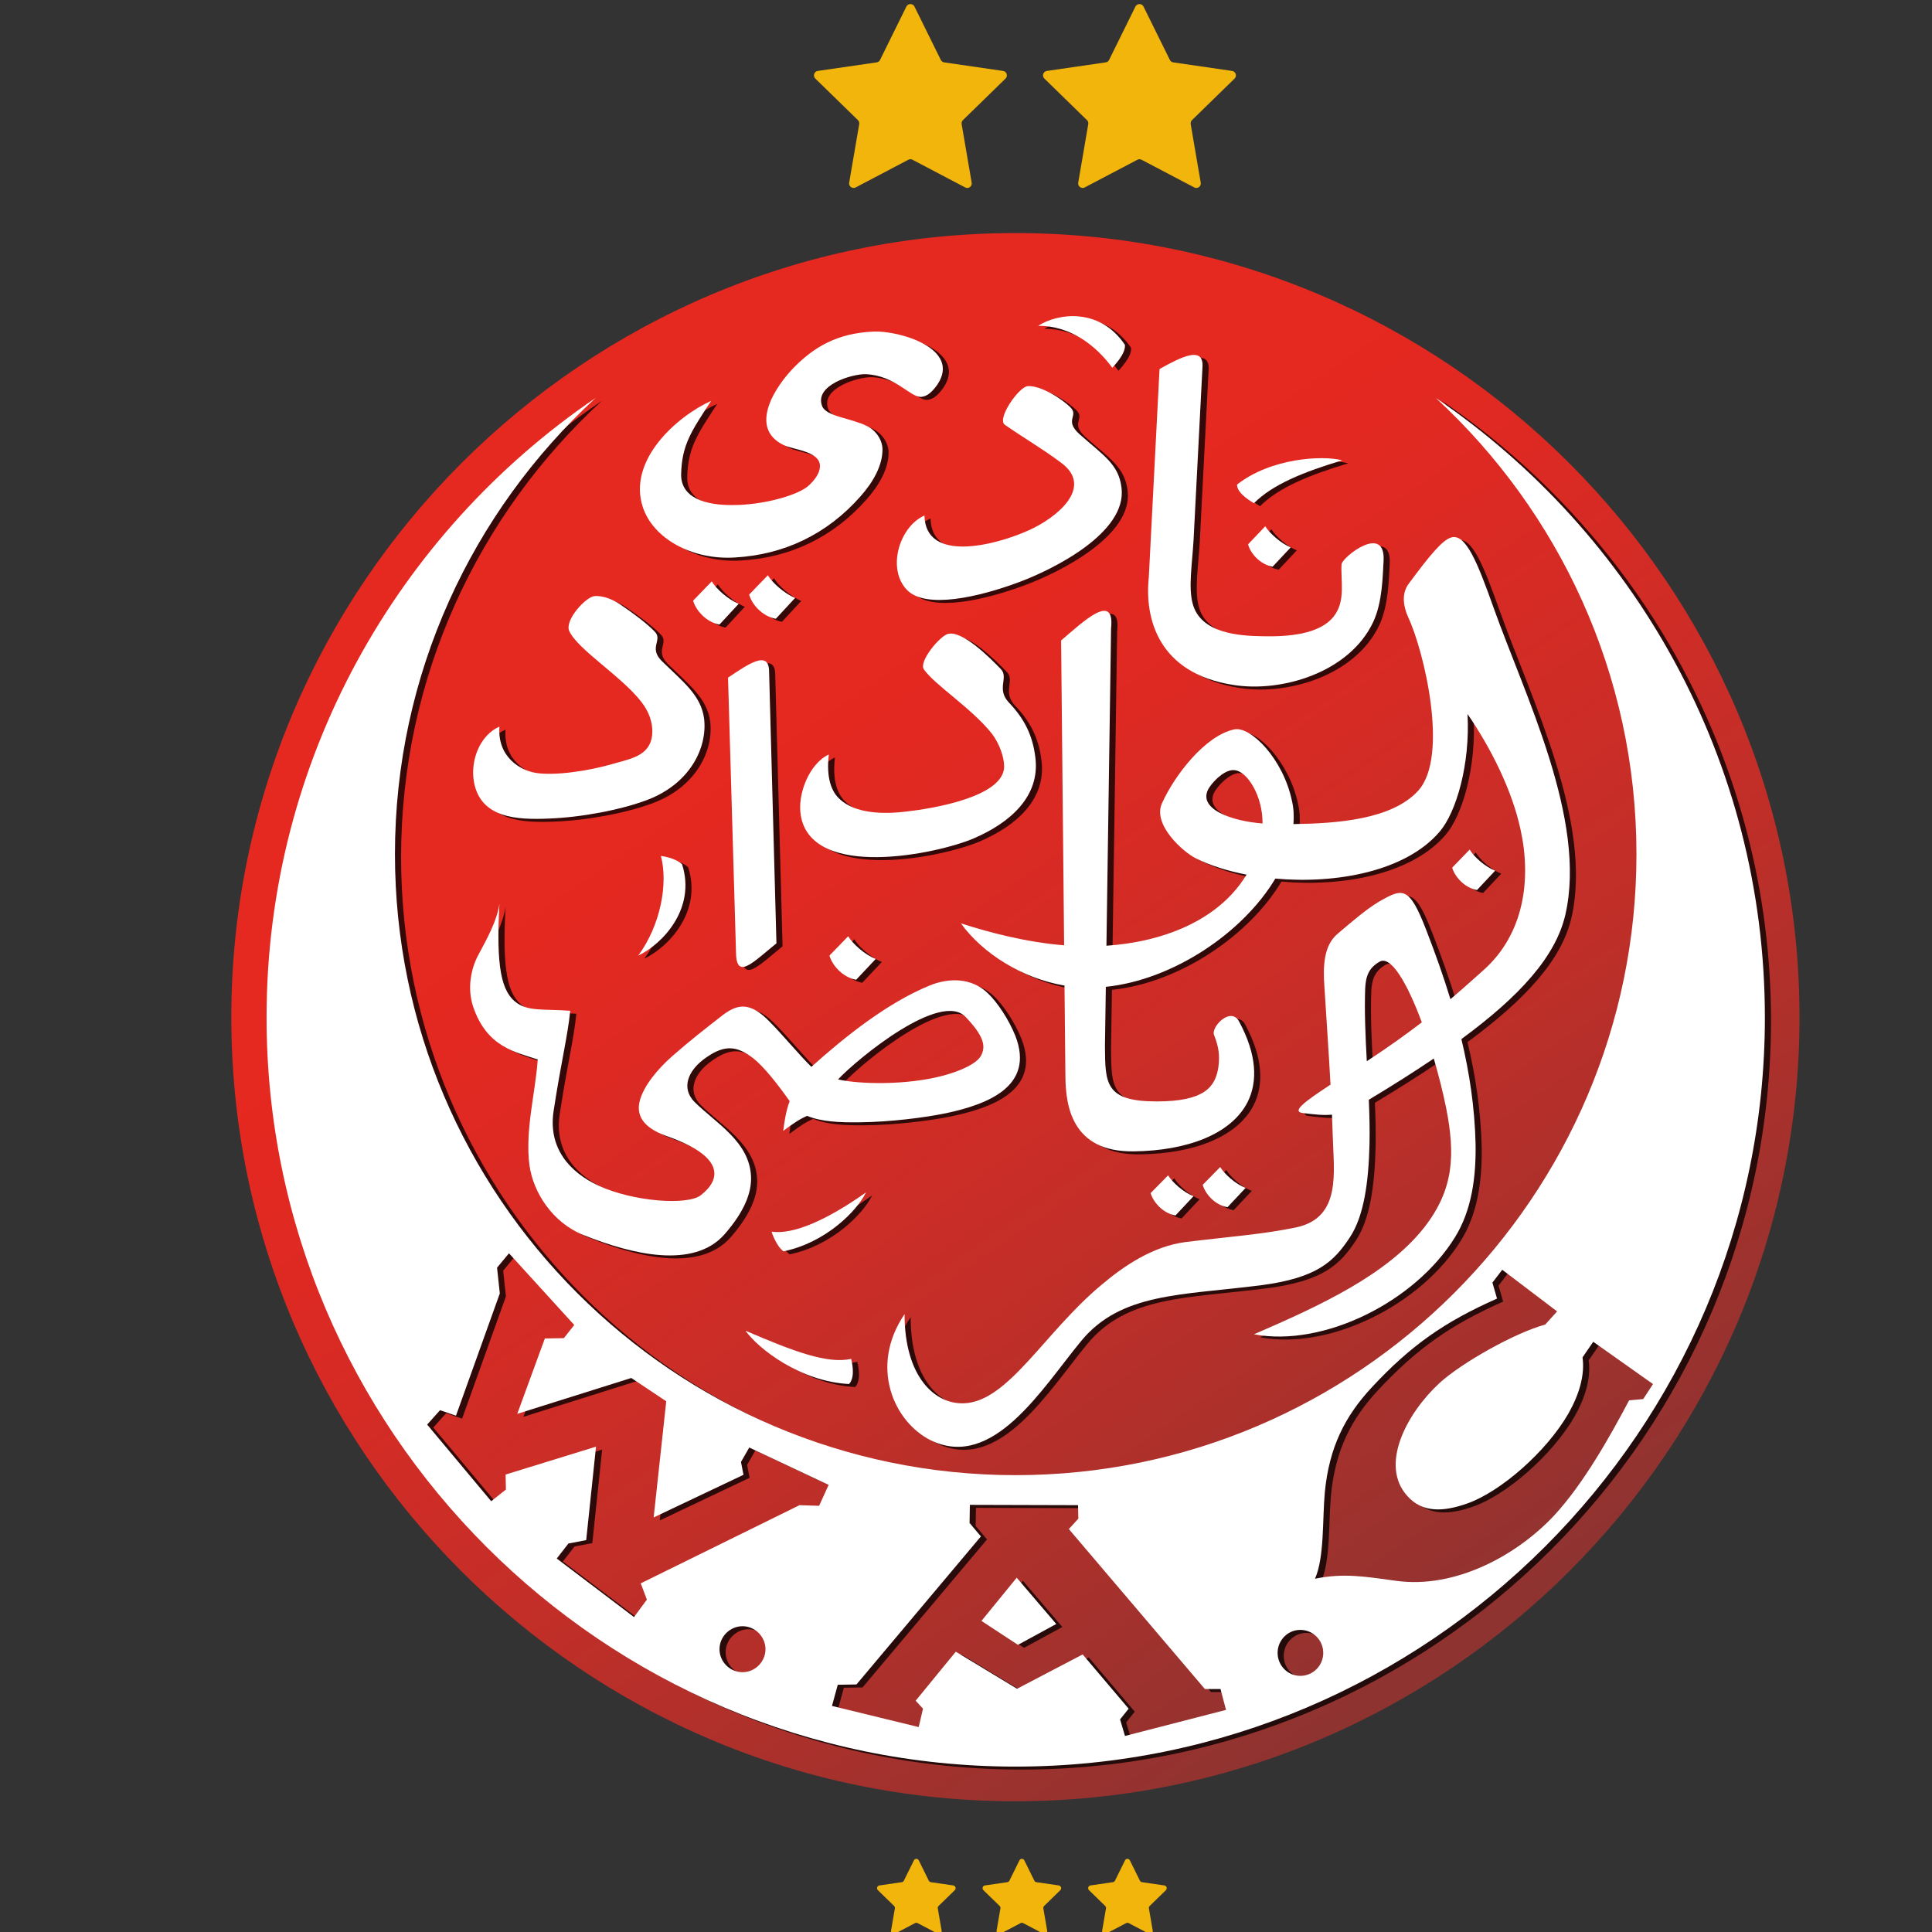 <?xml version="1.0" encoding="utf-8"?>
<!-- Generator: Adobe Illustrator 26.3.1, SVG Export Plug-In . SVG Version: 6.00 Build 0)  -->
<svg version="1.1" id="Calque_1" xmlns="http://www.w3.org/2000/svg" xmlns:xlink="http://www.w3.org/1999/xlink" x="0px" y="0px"
	 viewBox="-70 70 700 700" style="enable-background:new 0 0 595.28 841.89;" xml:space="preserve">
<rect x="-70" y="70" width="700" height="700" fill="#333333" stroke="none"/>
<style type="text/css">
	.st0{fill:url(#SVGID_1_);}
	.st1{opacity:0.77;}
	.st2{fill:#F1B50B;}
	.st3{fill:#FFFFFF;}
</style>
<g>
	<g>
		<g>
			<linearGradient id="SVGID_1_" gradientUnits="userSpaceOnUse" x1="504.234" y1="739.896" x2="222.412" y2="328.365">
				<stop  offset="0.025" style="stop-color:#7B3533"/>
				<stop  offset="0.567" style="stop-color:#C22E28"/>
				<stop  offset="0.656" style="stop-color:#CB2D27"/>
				<stop  offset="0.877" style="stop-color:#DE2922"/>
				<stop  offset="1" style="stop-color:#E52820"/>
			</linearGradient>
			<path class="st0" d="M582,438.59c0,156.46-127.71,284.04-284.15,284.04c-156.46,0-284.04-127.58-284.04-284.04
				s127.58-284.15,284.04-284.15C454.29,154.43,582,282.13,582,438.59z"/>
			<g class="st1">
				<path d="M138.47,299.72c3,6.66,18.99,16.44,26.09,25.65c2.89,3.66,4,7.44,4,10.66c0,8.33-6.77,9.77-13.32,11.55
					c-10.88,3.22-22.65,4.55-28.87,3.55c-5.55-0.88-13.99-5.66-13.21-16.77c-6.88,3-10.66,11.99-9.22,20.1
					c2.44,13.22,15.77,13.66,26.98,13.22c11.99-0.45,26.1-3.11,35.86-6.78c15.66-5.99,21.77-19.1,20.54-29.43
					c-1.11-8.55-7.77-13.44-15.44-20.99c-4.77-4.89,0.67-7.55-2.55-10.66c-2.78-2.89-8-6.77-11.66-9.22c-2.78-2-6.44-3.77-9.99-3.55
					C144.47,287.28,136.69,295.83,138.47,299.72z"/>
				<path d="M452.41,215.24c44.64,41.2,72.73,100.05,72.73,165.34c0,123.92-101.04,224.98-224.96,224.98
					c-123.82,0-224.86-101.05-224.86-224.98c0-65.29,27.98-124.13,72.73-165.34C76.1,264.22,28.79,346.61,28.79,439.77
					c0,149.47,121.92,271.38,271.38,271.38c149.45,0,271.49-121.92,271.49-271.38C571.67,346.61,524.26,264.1,452.41,215.24z
					 M201.24,676.96c-4.55,0-8.33-3.78-8.33-8.33c0-4.55,3.78-8.33,8.33-8.33c4.55,0,8.33,3.78,8.33,8.33
					C209.56,673.18,205.79,676.96,201.24,676.96z M229,616.66l-7.11-0.22l-57.52,28.32l2.23,5.89l-4.67,6.32l-27.98-21.21l4.22-5.44
					l6.44-1.22l3.56-33.87l-32.76,10.11l0.11,5.44l-5.33,4.22l-23.2-27.76l4.66-5.22l5.78,1.99l15.88-44.3l-1-9.32l4.32-5.22
					l23.65,25.98l-3.77,4.77l-6.88,0.11l-10,27.32l41.32-13l12.66,8.44l-4.56,42.09l32.54-15.44l-0.9-4.67l3-5.22l28.76,13.54
					L229,616.66z M339.81,700.05l-1.78-6l3.11-3.88l-16.66-19.66l-23.76,12.44l-22.21-13.43l-14.54,17.76l2.66,2.89l-1.56,6.66
					l-31.42-7.66l2.1-7.67l6.77-0.11l45.09-53.63l-4.11-4.88l0.11-6.56l39.19,0.11l0.11,4.89l-3.44,3.77l49.29,57.96h5.66l2,7.56
					L339.81,700.05z M403.33,678.29c-4.55,0-8.21-3.78-8.21-8.33c0-4.56,3.66-8.33,8.21-8.33c4.67,0,8.33,3.78,8.33,8.33
					C411.66,674.51,407.99,678.29,403.33,678.29z M522.48,578.46c-6.88,13-16.43,30.1-27.1,41.65
					c-13.77,14.76-36.09,26.64-57.17,23.76c-11.44-1.56-19.11-2.9-29.54-0.78c3.44-7.77,2.66-21.54,3.55-31.21
					c1.56-16.54,7.44-27.76,16.88-37.97c14.33-15.44,26.54-23.88,45.52-32.32l-1.67-5.78l3.56-4.66l19.88,15.09l-4.33,4.78
					c-10.77,2.89-30.2,13.77-38.32,21.21c-11.88,10.99-21.76,29.64-11.65,40.85c5.55,6.34,13.43,5.68,21.65,2.78
					c12.11-4.21,28.77-18.76,36.76-32.64c3.88-6.88,5.99-13.88,5.1-20.33l3.88-5.65l21.66,15.32l-3.56,5.44L522.48,578.46z"/>
				<polygon points="287.81,658.38 301.03,667.04 314.91,659.49 300.58,642.72 				"/>
				<path d="M300.15,446.51c-2.44-6.11-6.55-12.21-9.88-15.43c-5.99-5.89-14.32-5.78-21.32-2.89
					c-15.21,6.22-30.65,18.55-42.75,29.43c-4.22-4.11-10.66-11.88-14.99-16.21c-7.22-7.55-11.77-6.55-17.1-2.56
					c-6.55,5.11-11.99,9.33-18.43,14.99c-4.88,4.33-10.44,10.66-11.77,16.54c-0.89,4.22,0.44,8.99,9.88,12.33
					c21.21,7.44,19.65,15.77,12.33,21.43c-4.78,3.77-24.43,2.33-36.98-3.44c-10.55-4.89-18.43-13.66-16.32-27.2
					c2.77-18.1,5.11-27.09,6-36.2c-9.33-0.67-14.77,0.22-19.1-2.67c-6-4-7.77-13.44-6.55-36.09c-0.89,6.22-4.44,12.55-7.77,18.77
					c-2.44,4.66-4,11.66-1.78,18.43c5,14.88,15.55,16.54,23.43,19.21c-0.78,11.77-4.66,25.65-3,38.31
					c1.33,9.77,8.33,20.88,19.65,25.32c17.66,7.11,39.86,12.32,50.97-0.22c7.22-8.22,9.88-15.1,9.66-20.88
					c-0.44-12.77-12.88-19.54-20.54-27.21c-4.78-4.88-2.55-11.43,4.55-16.21c6.44-4.44,10.88-4.11,16.77,0.44
					c3.78,3,8.33,8.66,13.22,15.55c-1.34,3.44-2,7.99-2.33,10.77c3.89-2.89,5.88-4.22,8.66-5.44c5,2.11,11.66,2.44,19.1,2.33
					c10.99-0.11,23.43-1.67,31.43-3.33C290.04,471.16,307.14,464.72,300.15,446.51z M235.85,462.17
					c7.22-7.66,37.31-32.31,46.3-22.54c6.44,6.77,7.33,10.44,5.55,13.88c-1.66,3.11-7.77,5.66-13.44,7.22
					C260.95,464.39,243.29,463.94,235.85,462.17z"/>
				<path d="M190.1,281.73l-6.77,7c1,3.44,4.66,7.77,9.55,8.66l6.99-7.55C196.1,288.39,191.66,284.39,190.1,281.73z"/>
				<path d="M198.88,415.75c0,10.66,5.78,4.33,14.66-2.89l-2.66-98.38c0-8.11-7.55-2.78-14.88,2.11L198.88,415.75z"/>
				<path d="M179.33,384.22c-2.44-2.33-7.44-3-7.66-3c2.66,9.99-0.11,25.09-8.22,36.09C172,413.31,184.55,400.43,179.33,384.22z"/>
				<path d="M211.76,517.36c0.11,0.33,1.67,5.11,4.33,7.11c15.32-3.11,26.76-14.77,29.87-21.32
					C231.63,513.25,219.64,518.47,211.76,517.36z"/>
				<path d="M222.42,366.9c4.33,22.99,49.19,13.66,62.52,7.99c13.44-5.77,24.1-15.32,22.43-29.2c-1-8.55-4.33-14.55-9.66-20.1
					c-4.67-5,0.22-9.1-3-12.22c-3.66-3.77-13.99-14.21-19.21-12.55c-3,1-10.44,10-8.55,12.77c3.78,5.55,17.32,14.1,24.65,23.32
					c2.77,3.66,4.44,8.55,4.44,11.88c0,11.1-26.32,15.32-35.31,16.32c-8.88,1.11-18.54,0.66-24.1-4.33
					c-3.22-2.77-5.11-7.99-4.11-16.32C225.64,347.57,220.86,358.79,222.42,366.9z"/>
				<path d="M305.03,263.18c-11.99,5.44-37.53,12.1-37.87-5.33c-9.22,4.11-13.66,19.44-6.33,26.98c6.77,7,25.87,2.66,40.75-2.89
					c12.44-4.66,38.97-17.88,36.98-34.09c-1-8.55-6.44-11.66-15.21-19.43c-5.77-5.22-0.11-6.55-3.33-9.77
					c-3.22-3.22-10.88-7.99-15.43-7.66c-3.11,0.11-11.33,11.77-8.33,13.99c6.88,4.78,13.77,8.77,20.43,13.77
					C328.68,247.64,315.14,258.63,305.03,263.18z"/>
				<path d="M335.24,204.33c0.11-0.22,5-5,4.55-8.33c-9.33-13.77-24.54-11.32-31.42-6.88C320.13,189.12,329.24,196.23,335.24,204.33
					z"/>
				<path d="M220.31,287.73c-3.89-1.56-8.33-5.55-9.88-8.22l-6.77,7c0.89,3.44,4.66,7.88,9.66,8.77L220.31,287.73z"/>
				<path d="M384.42,268.29c0.78,3.22,4.33,7.33,8.88,8.11l6.55-6.99c-3.55-1.44-7.77-5.22-9.22-7.66L384.42,268.29z"/>
				<path d="M198.54,273.07c17.77-1,33.31-8.44,45.31-21.99c4.77-5.33,8.1-11.33,8.1-17.1c0-3.55-2.44-7-5.66-8.55
					c-5.88-2.89-14.77-3.44-16.21-7.22c-2.89-7.55,10.77-11.66,15.76-11.55c10.77,0.44,16.1,8.44,20.1,8.22
					c1.44-0.11,3.33-0.78,5.89-4.44c8.77-13.1-13.88-19.65-23.21-19.21c-13.33,0.56-21.65,5.88-28.43,12.66
					c-7.22,7.22-16.88,22.21-4.11,28.43c3.67,1.78,13.21,2.22,13.21,7.66c0,2.33-1.78,5.11-4.55,7.44
					c-4.22,3.33-16.32,6.66-26.98,6.66c-10.1,0.11-18.88-2.67-18.77-11.1c0.22-10.77,3.78-15.77,10.88-26.65
					c-12.1,5.44-30.42,21.32-24.76,38.53C168.89,266.18,182.89,274.07,198.54,273.07z"/>
				<path d="M379.1,319.26c17.44,2.78,41.97-4.44,50.64-22.76c3.44-7.33,3.44-16.99,3.77-21.99c0.89-14.1-14.99-1.55-15.21,1
					c-0.44,5.55,1.67,13.32-2.89,18.99c-5.11,6.44-16.43,7.33-25.76,7.11c-8.66-0.11-22.54-1.11-25.32-11.88
					c-1.55-5.88-0.22-13.77,0.34-22.98l3.22-62.51c0.66-8.11-7.78-3.78-15.55,0.55l-3.89,75.51
					C346.89,295.05,351.78,315.04,379.1,319.26z"/>
				<path d="M202.32,553.23c4.78,6.66,19.99,18.43,37.53,19.32c2.56-2.78,0.78-8.77,0.78-9.11
					C231.97,565.33,219.86,560.77,202.32,553.23z"/>
				<path d="M232.74,417.31c1,3.55,4.77,7.88,9.66,8.77l7.11-7.55c-3.89-1.45-8.44-5.55-9.99-8.22L232.74,417.31z"/>
				<path d="M473.92,386.55c-3.67-1.44-7.77-5.11-9.22-7.66l-6.33,6.55c0.89,3.22,4.44,7.33,8.99,8.11L473.92,386.55z"/>
				<path d="M364.66,504.48c-3.67-1.33-7.77-5.11-9.22-7.55l-6.33,6.44c0.89,3.22,4.44,7.33,9,8.1L364.66,504.48z"/>
				<path d="M383.54,501.48c-3.67-1.33-7.77-5.11-9.22-7.55l-6.33,6.44c0.89,3.22,4.33,7.33,8.99,8.1L383.54,501.48z"/>
				<path d="M386.53,253.41c6.77-6.77,17.65-11.22,31.98-15.54c-7-1.89-25.76-0.89-38.09,8.77
					C380.32,250.08,386.31,253.19,386.53,253.41z"/>
				<path d="M446.05,357.57c-9.55,10.55-29.76,11.88-45.2,12.1c0.22-2.89,0.11-5.66-0.55-8.44c-3.22-15.32-14.99-27.09-20.88-25.87
					c-10.55,2.22-21.65,16.65-26.2,26.76c-3.55,7.77,7.77,17.77,12.32,19.99c5.11,2.55,11.44,4.55,18.32,5.88
					c-10.2,16.84-30.63,24.39-50.77,25.76l1.68-115.04c1.45-13.55-10.55-2-18.1,4.44l1.09,110.45c-13.79-1.13-27.11-4.65-37.4-7.96
					c7.77,10.81,22.11,19.91,37.54,22.55l0.33,33.08c0.11,10.44,2.33,27.32,24.76,26.98c19.1-0.22,35.2-6.11,41.2-17.77
					c3.77-7.44,3.44-17.21-3-29.2c-3-5.77-10.33,2-9.11,4.78c1.78,4.55,2.11,7.55,1.56,11.77c-1.11,7-4.89,12.33-22.32,12.33
					c-18.77,0-18.65-6.55-18.77-19.88l0.32-21.64c24.34-2.51,49.67-19.56,61.42-39.22c22.21,2,47.3-2.66,59.52-16.99
					c6-6.99,11.1-24.32,10.11-42.64c8.44,12.32,16.1,27.43,19.21,41.86c4,18.21,1.22,37.75-13.21,50.75
					c-3.39,3-7.29,6.58-12.19,10.72c-2.57-8.42-5.55-16.78-8.8-25.15c-6.22-16.1-8.55-15.1-17.21-10.11
					c-4.44,2.66-9.11,6.66-14.99,11.66c-4.88,4.22-5.22,11.55-4.66,19.1c0.74,11.96,1.57,23.57,2.21,35.46
					c-10.05,6.58-14.07,9.76-9.98,10.29c4.2,0.52,7.39,0.88,10.51,0.58c0.1,2.45,0.19,4.92,0.27,7.42
					c0.33,13.21,3.33,29.87-13.21,33.42c-12.21,2.55-24.98,3.44-40.2,5.33c-11.88,1.55-22.43,8.77-30.43,15.55
					c-20.54,17.1-33.75,42.31-49.75,42.86c-10.55,0.44-21.54-9.55-21.54-32.31c-12.88,18.99-3.89,39.09,9.55,45.75
					c22.54,10.88,40.31-18.88,54.41-35.98c14.44-17.54,36.2-16.54,65.07-20.21c20.54-2.67,26.54-8.66,32.2-17.21
					c5.33-7.88,6.88-20.54,7.22-33.65c0.13-5.43-0.01-10.89-0.24-16.36c8.57-5.16,16.43-10.13,23.54-14.94
					c1.74,5.93,3.28,12.04,4.47,17.86c3.33,16.87,2.89,29.53-7.99,43.41c-13.43,16.99-37.2,28.09-61.63,38.64
					c25.32,4.77,58.52-11.88,72.85-35.2c5.99-9.66,7.66-21.65,7.44-33.87c-0.32-13.07-2.2-25.6-5.14-37.89
					c21.31-15.66,34.18-29.97,37.67-45.06c7.88-34.54-14.66-79.28-26.1-111.49c-5.77-16.21-9.99-26.65-15.21-25.21
					c-3.22,0.89-7.88,6.55-15.44,16.77c-2.66,3.55-2,8.11-0.22,12.1C448.05,306.6,457.38,345.13,446.05,357.57z M370.32,356.46
					c2.22-3.33,6.22-6.66,9.11-6.33c4.78,0.33,10.33,9.55,10.22,19.32C378.21,368.56,365.55,364.01,370.32,356.46z M427.43,455.59
					c-0.48-8.86-0.9-17.69-0.59-26.4c0.22-4.44,1.33-7.44,5.22-9.66c4.12-2.39,10.07,7.86,15.3,21.97
					C441.82,445.75,435.28,450.45,427.43,455.59z"/>
			</g>
		</g>
	</g>
	<g>
		<path class="st2" d="M261.33,72.38l9.54,19.33c0.24,0.48,0.69,0.81,1.22,0.89l21.33,3.1c1.33,0.19,1.86,1.83,0.9,2.77
			l-15.43,15.05c-0.38,0.37-0.56,0.91-0.47,1.44l3.64,21.24c0.23,1.33-1.17,2.34-2.36,1.71l-19.08-10.03
			c-0.47-0.25-1.04-0.25-1.51,0l-19.08,10.03c-1.19,0.63-2.58-0.39-2.36-1.71l3.64-21.24c0.09-0.53-0.08-1.06-0.47-1.44
			l-15.43-15.05c-0.96-0.94-0.43-2.58,0.9-2.77l21.33-3.1c0.53-0.08,0.99-0.41,1.22-0.89l9.54-19.33
			C259.02,71.17,260.74,71.17,261.33,72.38z"/>
	</g>
	<g>
		<path class="st2" d="M344.32,72.38l9.54,19.33c0.24,0.48,0.69,0.81,1.22,0.89l21.33,3.1c1.33,0.19,1.86,1.83,0.9,2.77
			l-15.43,15.05c-0.38,0.37-0.56,0.91-0.47,1.44l3.64,21.24c0.23,1.33-1.17,2.34-2.36,1.71l-19.08-10.03
			c-0.47-0.25-1.04-0.25-1.51,0l-19.08,10.03c-1.19,0.63-2.58-0.39-2.36-1.71l3.64-21.24c0.09-0.53-0.08-1.06-0.47-1.44
			l-15.43-15.05c-0.96-0.94-0.43-2.58,0.9-2.77l21.33-3.1c0.53-0.08,0.99-0.41,1.22-0.89l9.54-19.33
			C342,71.17,343.73,71.17,344.32,72.38z"/>
	</g>
	<g>
		<path class="st2" d="M301.13,744.05l3.63,7.35c0.15,0.3,0.43,0.5,0.75,0.55l8.11,1.18c0.82,0.12,1.15,1.13,0.56,1.71l-5.87,5.72
			c-0.24,0.23-0.34,0.56-0.29,0.89l1.39,8.08c0.14,0.82-0.72,1.44-1.45,1.06l-7.25-3.81c-0.29-0.15-0.64-0.15-0.93,0l-7.25,3.81
			c-0.74,0.39-1.59-0.24-1.45-1.06l1.39-8.08c0.06-0.33-0.05-0.66-0.29-0.89l-5.87-5.72c-0.59-0.58-0.27-1.59,0.56-1.71l8.11-1.18
			c0.33-0.05,0.61-0.25,0.75-0.55l3.63-7.35C299.7,743.3,300.76,743.3,301.13,744.05z"/>
	</g>
	<g>
		<path class="st2" d="M339.38,744.05l3.63,7.35c0.15,0.3,0.43,0.5,0.75,0.55l8.11,1.18c0.82,0.12,1.15,1.13,0.56,1.71l-5.87,5.72
			c-0.24,0.23-0.34,0.56-0.29,0.89l1.39,8.08c0.14,0.82-0.72,1.44-1.45,1.06l-7.25-3.81c-0.29-0.15-0.64-0.15-0.93,0l-7.25,3.81
			c-0.74,0.39-1.59-0.24-1.45-1.06l1.39-8.08c0.06-0.33-0.05-0.66-0.29-0.89l-5.87-5.72c-0.59-0.58-0.27-1.59,0.56-1.71l8.11-1.18
			c0.33-0.05,0.61-0.25,0.75-0.55l3.63-7.35C337.95,743.3,339.01,743.3,339.38,744.05z"/>
	</g>
	<g>
		<path class="st3" d="M136.25,298.63c3,6.66,18.99,16.44,26.1,25.65c2.89,3.66,4,7.44,4,10.66c0,8.33-6.77,9.77-13.32,11.55
			c-10.88,3.22-22.65,4.55-28.87,3.55c-5.55-0.88-13.99-5.66-13.21-16.77c-6.88,3-10.66,11.99-9.22,20.1
			c2.44,13.22,15.77,13.66,26.98,13.22c11.99-0.45,26.09-3.11,35.86-6.78c15.66-5.99,21.77-19.1,20.54-29.42
			c-1.11-8.55-7.77-13.44-15.44-20.99c-4.77-4.89,0.67-7.55-2.55-10.66c-2.78-2.89-8-6.77-11.66-9.22c-2.78-2-6.44-3.77-9.99-3.55
			C142.25,286.19,134.48,294.74,136.25,298.63z"/>
		<path class="st3" d="M450.19,214.16c44.64,41.2,72.73,100.05,72.73,165.34c0,123.92-101.04,224.98-224.96,224.98
			C174.14,604.47,73.1,503.42,73.1,379.5c0-65.29,27.98-124.13,72.73-165.34C73.88,263.13,26.58,345.52,26.58,438.69
			c0,149.47,121.92,271.38,271.38,271.38c149.45,0,271.49-121.92,271.49-271.38C569.46,345.52,522.04,263.02,450.19,214.16z
			 M199.02,675.87c-4.55,0-8.33-3.78-8.33-8.33c0-4.55,3.78-8.33,8.33-8.33c4.55,0,8.33,3.78,8.33,8.33
			C207.35,672.09,203.57,675.87,199.02,675.87z M226.78,615.58l-7.11-0.22l-57.52,28.32l2.23,5.89l-4.67,6.32l-27.98-21.21
			l4.22-5.44l6.44-1.22l3.56-33.87l-32.76,10.11l0.11,5.44l-5.33,4.22l-23.2-27.76l4.66-5.22l5.78,1.99l15.88-44.3l-1-9.32
			l4.32-5.22l23.65,25.98l-3.77,4.77l-6.88,0.11l-10,27.32l41.32-13l12.66,8.44l-4.56,42.09l32.54-15.44l-0.9-4.67l3-5.22
			l28.76,13.54L226.78,615.58z M337.6,698.97l-1.78-6l3.11-3.88l-16.66-19.66l-23.76,12.44l-22.21-13.43l-14.54,17.76l2.66,2.89
			l-1.56,6.66l-31.42-7.66l2.1-7.67l6.77-0.11l45.09-53.63l-4.11-4.88l0.11-6.56l39.19,0.11l0.11,4.89l-3.44,3.77l49.29,57.96h5.66
			l2,7.56L337.6,698.97z M401.11,677.2c-4.55,0-8.21-3.78-8.21-8.33c0-4.56,3.66-8.33,8.21-8.33c4.67,0,8.33,3.78,8.33,8.33
			C409.44,673.43,405.78,677.2,401.11,677.2z M520.26,577.37c-6.88,13-16.43,30.1-27.1,41.65c-13.77,14.76-36.09,26.64-57.17,23.76
			c-11.44-1.56-19.11-2.9-29.54-0.78c3.44-7.77,2.66-21.54,3.55-31.21c1.56-16.54,7.44-27.76,16.88-37.97
			c14.33-15.44,26.54-23.88,45.52-32.32l-1.67-5.78l3.56-4.66l19.88,15.09l-4.33,4.78c-10.77,2.89-30.2,13.77-38.32,21.21
			c-11.88,10.99-21.76,29.64-11.65,40.85c5.55,6.34,13.43,5.68,21.65,2.78c12.11-4.21,28.77-18.76,36.76-32.64
			c3.88-6.88,5.99-13.88,5.1-20.33l3.88-5.65l21.66,15.32l-3.56,5.44L520.26,577.37z"/>
		<polygon class="st3" points="285.6,657.29 298.82,665.96 312.7,658.4 298.37,641.63 		"/>
		<path class="st3" d="M297.93,445.43c-2.44-6.11-6.55-12.21-9.88-15.43c-5.99-5.89-14.32-5.78-21.32-2.89
			c-15.21,6.22-30.65,18.55-42.75,29.43c-4.22-4.11-10.66-11.88-14.99-16.21c-7.22-7.55-11.77-6.55-17.1-2.56
			c-6.55,5.11-11.99,9.33-18.43,14.99c-4.88,4.33-10.44,10.66-11.77,16.54c-0.89,4.22,0.44,8.99,9.88,12.33
			c21.21,7.44,19.65,15.77,12.33,21.43c-4.78,3.77-24.43,2.33-36.98-3.44c-10.55-4.89-18.43-13.66-16.32-27.2
			c2.77-18.1,5.11-27.09,6-36.2c-9.33-0.67-14.77,0.22-19.1-2.67c-6-4-7.77-13.44-6.55-36.09c-0.89,6.22-4.44,12.55-7.77,18.77
			c-2.44,4.66-4,11.66-1.78,18.43c5,14.88,15.55,16.54,23.43,19.21c-0.78,11.77-4.66,25.65-3,38.31
			c1.33,9.77,8.33,20.88,19.65,25.32c17.66,7.11,39.86,12.32,50.97-0.22c7.22-8.22,9.88-15.1,9.66-20.88
			c-0.44-12.77-12.88-19.54-20.54-27.21c-4.78-4.88-2.55-11.43,4.55-16.21c6.44-4.44,10.88-4.11,16.77,0.44
			c3.78,3,8.33,8.66,13.22,15.55c-1.34,3.44-2,7.99-2.33,10.77c3.89-2.89,5.88-4.22,8.66-5.44c5,2.11,11.66,2.44,19.1,2.33
			c10.99-0.11,23.43-1.67,31.43-3.33C287.83,470.08,304.92,463.63,297.93,445.43z M233.64,461.08c7.22-7.66,37.31-32.31,46.3-22.54
			c6.44,6.77,7.33,10.44,5.55,13.88c-1.66,3.11-7.77,5.66-13.44,7.22C258.73,463.3,241.08,462.86,233.64,461.08z"/>
		<path class="st3" d="M187.89,280.64l-6.77,7c1,3.44,4.66,7.77,9.55,8.66l6.99-7.55C193.88,287.3,189.44,283.31,187.89,280.64z"/>
		<path class="st3" d="M196.66,414.67c0,10.66,5.78,4.33,14.66-2.89l-2.66-98.38c0-8.11-7.55-2.78-14.88,2.11L196.66,414.67z"/>
		<path class="st3" d="M177.12,383.13c-2.44-2.33-7.44-3-7.66-3c2.66,9.99-0.11,25.09-8.22,36.09
			C169.79,412.22,182.34,399.35,177.12,383.13z"/>
		<path class="st3" d="M209.54,516.27c0.11,0.33,1.67,5.11,4.33,7.11c15.32-3.11,26.76-14.77,29.87-21.32
			C229.42,512.16,217.42,517.38,209.54,516.27z"/>
		<path class="st3" d="M220.2,365.81c4.33,22.99,49.19,13.66,62.52,7.99c13.44-5.77,24.1-15.32,22.43-29.2
			c-1-8.55-4.33-14.55-9.66-20.1c-4.66-5,0.22-9.1-3-12.22c-3.66-3.77-13.99-14.21-19.21-12.55c-3,1-10.44,9.99-8.55,12.77
			c3.78,5.55,17.32,14.1,24.65,23.32c2.77,3.66,4.44,8.55,4.44,11.88c0,11.1-26.32,15.32-35.31,16.32
			c-8.88,1.11-18.54,0.66-24.1-4.33c-3.22-2.77-5.11-7.99-4.11-16.32C223.42,346.49,218.65,357.7,220.2,365.81z"/>
		<path class="st3" d="M302.82,262.1c-11.99,5.44-37.53,12.1-37.87-5.33c-9.22,4.11-13.66,19.44-6.33,26.98
			c6.77,7,25.87,2.66,40.75-2.89c12.44-4.66,38.97-17.88,36.98-34.09c-1-8.55-6.44-11.66-15.21-19.43
			c-5.77-5.22-0.11-6.55-3.33-9.77c-3.22-3.22-10.88-7.99-15.43-7.66c-3.11,0.11-11.33,11.77-8.33,13.99
			c6.88,4.78,13.77,8.77,20.43,13.77C326.47,246.55,312.92,257.55,302.82,262.1z"/>
		<path class="st3" d="M333.02,203.25c0.11-0.22,5-5,4.55-8.33c-9.33-13.77-24.54-11.32-31.42-6.88
			C317.92,188.03,327.02,195.14,333.02,203.25z"/>
		<path class="st3" d="M218.09,286.64c-3.89-1.56-8.33-5.55-9.88-8.22l-6.77,7c0.89,3.44,4.66,7.88,9.66,8.77L218.09,286.64z"/>
		<path class="st3" d="M382.21,267.21c0.78,3.22,4.33,7.33,8.88,8.11l6.55-6.99c-3.55-1.44-7.77-5.22-9.22-7.66L382.21,267.21z"/>
		<path class="st3" d="M196.33,271.98c17.77-1,33.31-8.44,45.31-21.99c4.77-5.33,8.1-11.33,8.1-17.1c0-3.55-2.44-7-5.66-8.55
			c-5.88-2.89-14.77-3.44-16.21-7.22c-2.89-7.55,10.77-11.66,15.77-11.55c10.77,0.44,16.1,8.44,20.1,8.22
			c1.44-0.11,3.33-0.78,5.89-4.44c8.77-13.1-13.88-19.65-23.21-19.21c-13.33,0.56-21.65,5.88-28.43,12.66
			c-7.22,7.22-16.88,22.21-4.11,28.43c3.67,1.78,13.21,2.22,13.21,7.66c0,2.33-1.78,5.11-4.55,7.44
			c-4.22,3.33-16.32,6.66-26.98,6.66c-10.1,0.11-18.88-2.67-18.77-11.1c0.22-10.77,3.78-15.77,10.88-26.65
			c-12.1,5.44-30.42,21.32-24.76,38.53C166.68,265.1,180.67,272.98,196.33,271.98z"/>
		<path class="st3" d="M376.88,318.17c17.44,2.78,41.97-4.44,50.64-22.76c3.44-7.33,3.44-16.99,3.77-21.99
			c0.89-14.1-14.99-1.55-15.21,1c-0.44,5.55,1.67,13.32-2.89,18.99c-5.11,6.44-16.43,7.33-25.76,7.11
			c-8.66-0.11-22.54-1.11-25.32-11.88c-1.55-5.88-0.22-13.77,0.34-22.98l3.22-62.51c0.66-8.11-7.78-3.78-15.55,0.55l-3.89,75.51
			C344.68,293.97,349.56,313.95,376.88,318.17z"/>
		<path class="st3" d="M200.1,552.14c4.78,6.66,19.99,18.43,37.53,19.32c2.56-2.78,0.78-8.77,0.78-9.11
			C229.75,564.24,217.65,559.69,200.1,552.14z"/>
		<path class="st3" d="M230.53,416.22c1,3.55,4.77,7.88,9.66,8.77l7.11-7.55c-3.89-1.45-8.44-5.55-9.99-8.22L230.53,416.22z"/>
		<path class="st3" d="M471.71,385.47c-3.67-1.44-7.77-5.11-9.22-7.66l-6.33,6.55c0.89,3.22,4.44,7.33,8.99,8.11L471.71,385.47z"/>
		<path class="st3" d="M362.45,503.39c-3.67-1.33-7.77-5.11-9.22-7.55l-6.33,6.44c0.89,3.22,4.44,7.33,9,8.1L362.45,503.39z"/>
		<path class="st3" d="M381.32,500.39c-3.67-1.33-7.77-5.11-9.22-7.55l-6.33,6.44c0.89,3.22,4.33,7.33,8.99,8.1L381.32,500.39z"/>
		<path class="st3" d="M384.32,252.33c6.77-6.77,17.65-11.22,31.98-15.54c-7-1.89-25.76-0.89-38.09,8.77
			C378.1,248.99,384.1,252.1,384.32,252.33z"/>
		<path class="st3" d="M443.84,356.48c-9.55,10.55-29.76,11.88-45.2,12.1c0.22-2.89,0.11-5.66-0.55-8.44
			c-3.22-15.32-14.99-27.09-20.88-25.87c-10.55,2.22-21.65,16.65-26.2,26.76c-3.55,7.77,7.77,17.77,12.32,19.99
			c5.11,2.55,11.44,4.55,18.32,5.88c-10.2,16.84-30.63,24.39-50.77,25.76l1.68-115.04c1.45-13.55-10.55-2-18.1,4.44l1.09,110.45
			c-13.79-1.13-27.11-4.65-37.4-7.96c7.77,10.81,22.11,19.91,37.54,22.55l0.33,33.08c0.11,10.44,2.33,27.32,24.76,26.98
			c19.1-0.22,35.2-6.11,41.2-17.77c3.77-7.44,3.44-17.21-3-29.2c-3-5.77-10.33,2-9.11,4.78c1.78,4.55,2.11,7.55,1.56,11.77
			c-1.11,7-4.89,12.33-22.32,12.33c-18.77,0-18.65-6.55-18.77-19.88l0.32-21.64c24.34-2.51,49.67-19.56,61.42-39.22
			c22.21,2,47.3-2.66,59.52-16.99c6-6.99,11.1-24.32,10.11-42.64c8.44,12.32,16.1,27.43,19.21,41.86c4,18.21,1.22,37.75-13.21,50.75
			c-3.39,3-7.29,6.58-12.19,10.72c-2.57-8.42-5.55-16.78-8.8-25.15c-6.22-16.1-8.55-15.1-17.21-10.11
			c-4.44,2.66-9.11,6.66-14.99,11.66c-4.88,4.22-5.22,11.55-4.66,19.1c0.74,11.96,1.57,23.57,2.21,35.46
			c-10.05,6.58-14.07,9.76-9.98,10.29c4.2,0.52,7.39,0.88,10.51,0.58c0.1,2.45,0.19,4.92,0.27,7.42
			c0.33,13.21,3.33,29.87-13.21,33.42c-12.21,2.55-24.98,3.44-40.2,5.33c-11.88,1.55-22.43,8.77-30.43,15.55
			c-20.54,17.1-33.75,42.31-49.75,42.86c-10.55,0.44-21.54-9.55-21.54-32.31c-12.88,18.99-3.89,39.09,9.55,45.75
			c22.54,10.88,40.31-18.88,54.41-35.98c14.44-17.54,36.2-16.55,65.07-20.21c20.54-2.67,26.54-8.66,32.2-17.21
			c5.33-7.88,6.88-20.54,7.22-33.65c0.13-5.43-0.01-10.89-0.24-16.36c8.57-5.16,16.43-10.13,23.54-14.94
			c1.74,5.93,3.28,12.04,4.47,17.86c3.33,16.87,2.89,29.53-7.99,43.41c-13.43,16.99-37.2,28.09-61.63,38.64
			c25.32,4.77,58.52-11.88,72.85-35.2c5.99-9.66,7.66-21.65,7.44-33.87c-0.32-13.07-2.2-25.6-5.14-37.89
			c21.31-15.66,34.18-29.97,37.67-45.06c7.88-34.54-14.66-79.28-26.1-111.49c-5.77-16.21-9.99-26.65-15.21-25.21
			c-3.22,0.89-7.88,6.55-15.44,16.77c-2.66,3.55-2,8.11-0.22,12.1C445.84,305.52,455.16,344.05,443.84,356.48z M368.11,355.37
			c2.22-3.33,6.22-6.66,9.11-6.33c4.78,0.33,10.33,9.55,10.22,19.32C375.99,367.48,363.33,362.92,368.11,355.37z M425.22,454.5
			c-0.48-8.86-0.9-17.69-0.59-26.4c0.22-4.44,1.33-7.44,5.22-9.66c4.12-2.39,10.07,7.86,15.3,21.97
			C439.6,444.66,433.07,449.36,425.22,454.5z"/>
	</g>
</g>
<g>
	<path class="st2" d="M262.89,744.05l3.63,7.35c0.15,0.3,0.43,0.5,0.75,0.55l8.11,1.18c0.82,0.12,1.15,1.13,0.56,1.71l-5.87,5.72
		c-0.24,0.23-0.34,0.56-0.29,0.89l1.39,8.08c0.14,0.82-0.72,1.44-1.45,1.06l-7.25-3.81c-0.29-0.15-0.64-0.15-0.93,0l-7.25,3.81
		c-0.74,0.39-1.59-0.24-1.45-1.06l1.39-8.08c0.06-0.33-0.05-0.66-0.29-0.89l-5.87-5.72c-0.59-0.58-0.27-1.59,0.56-1.71l8.11-1.18
		c0.33-0.05,0.61-0.25,0.75-0.55l3.63-7.35C261.46,743.3,262.52,743.3,262.89,744.05z"/>
</g>
</svg>
